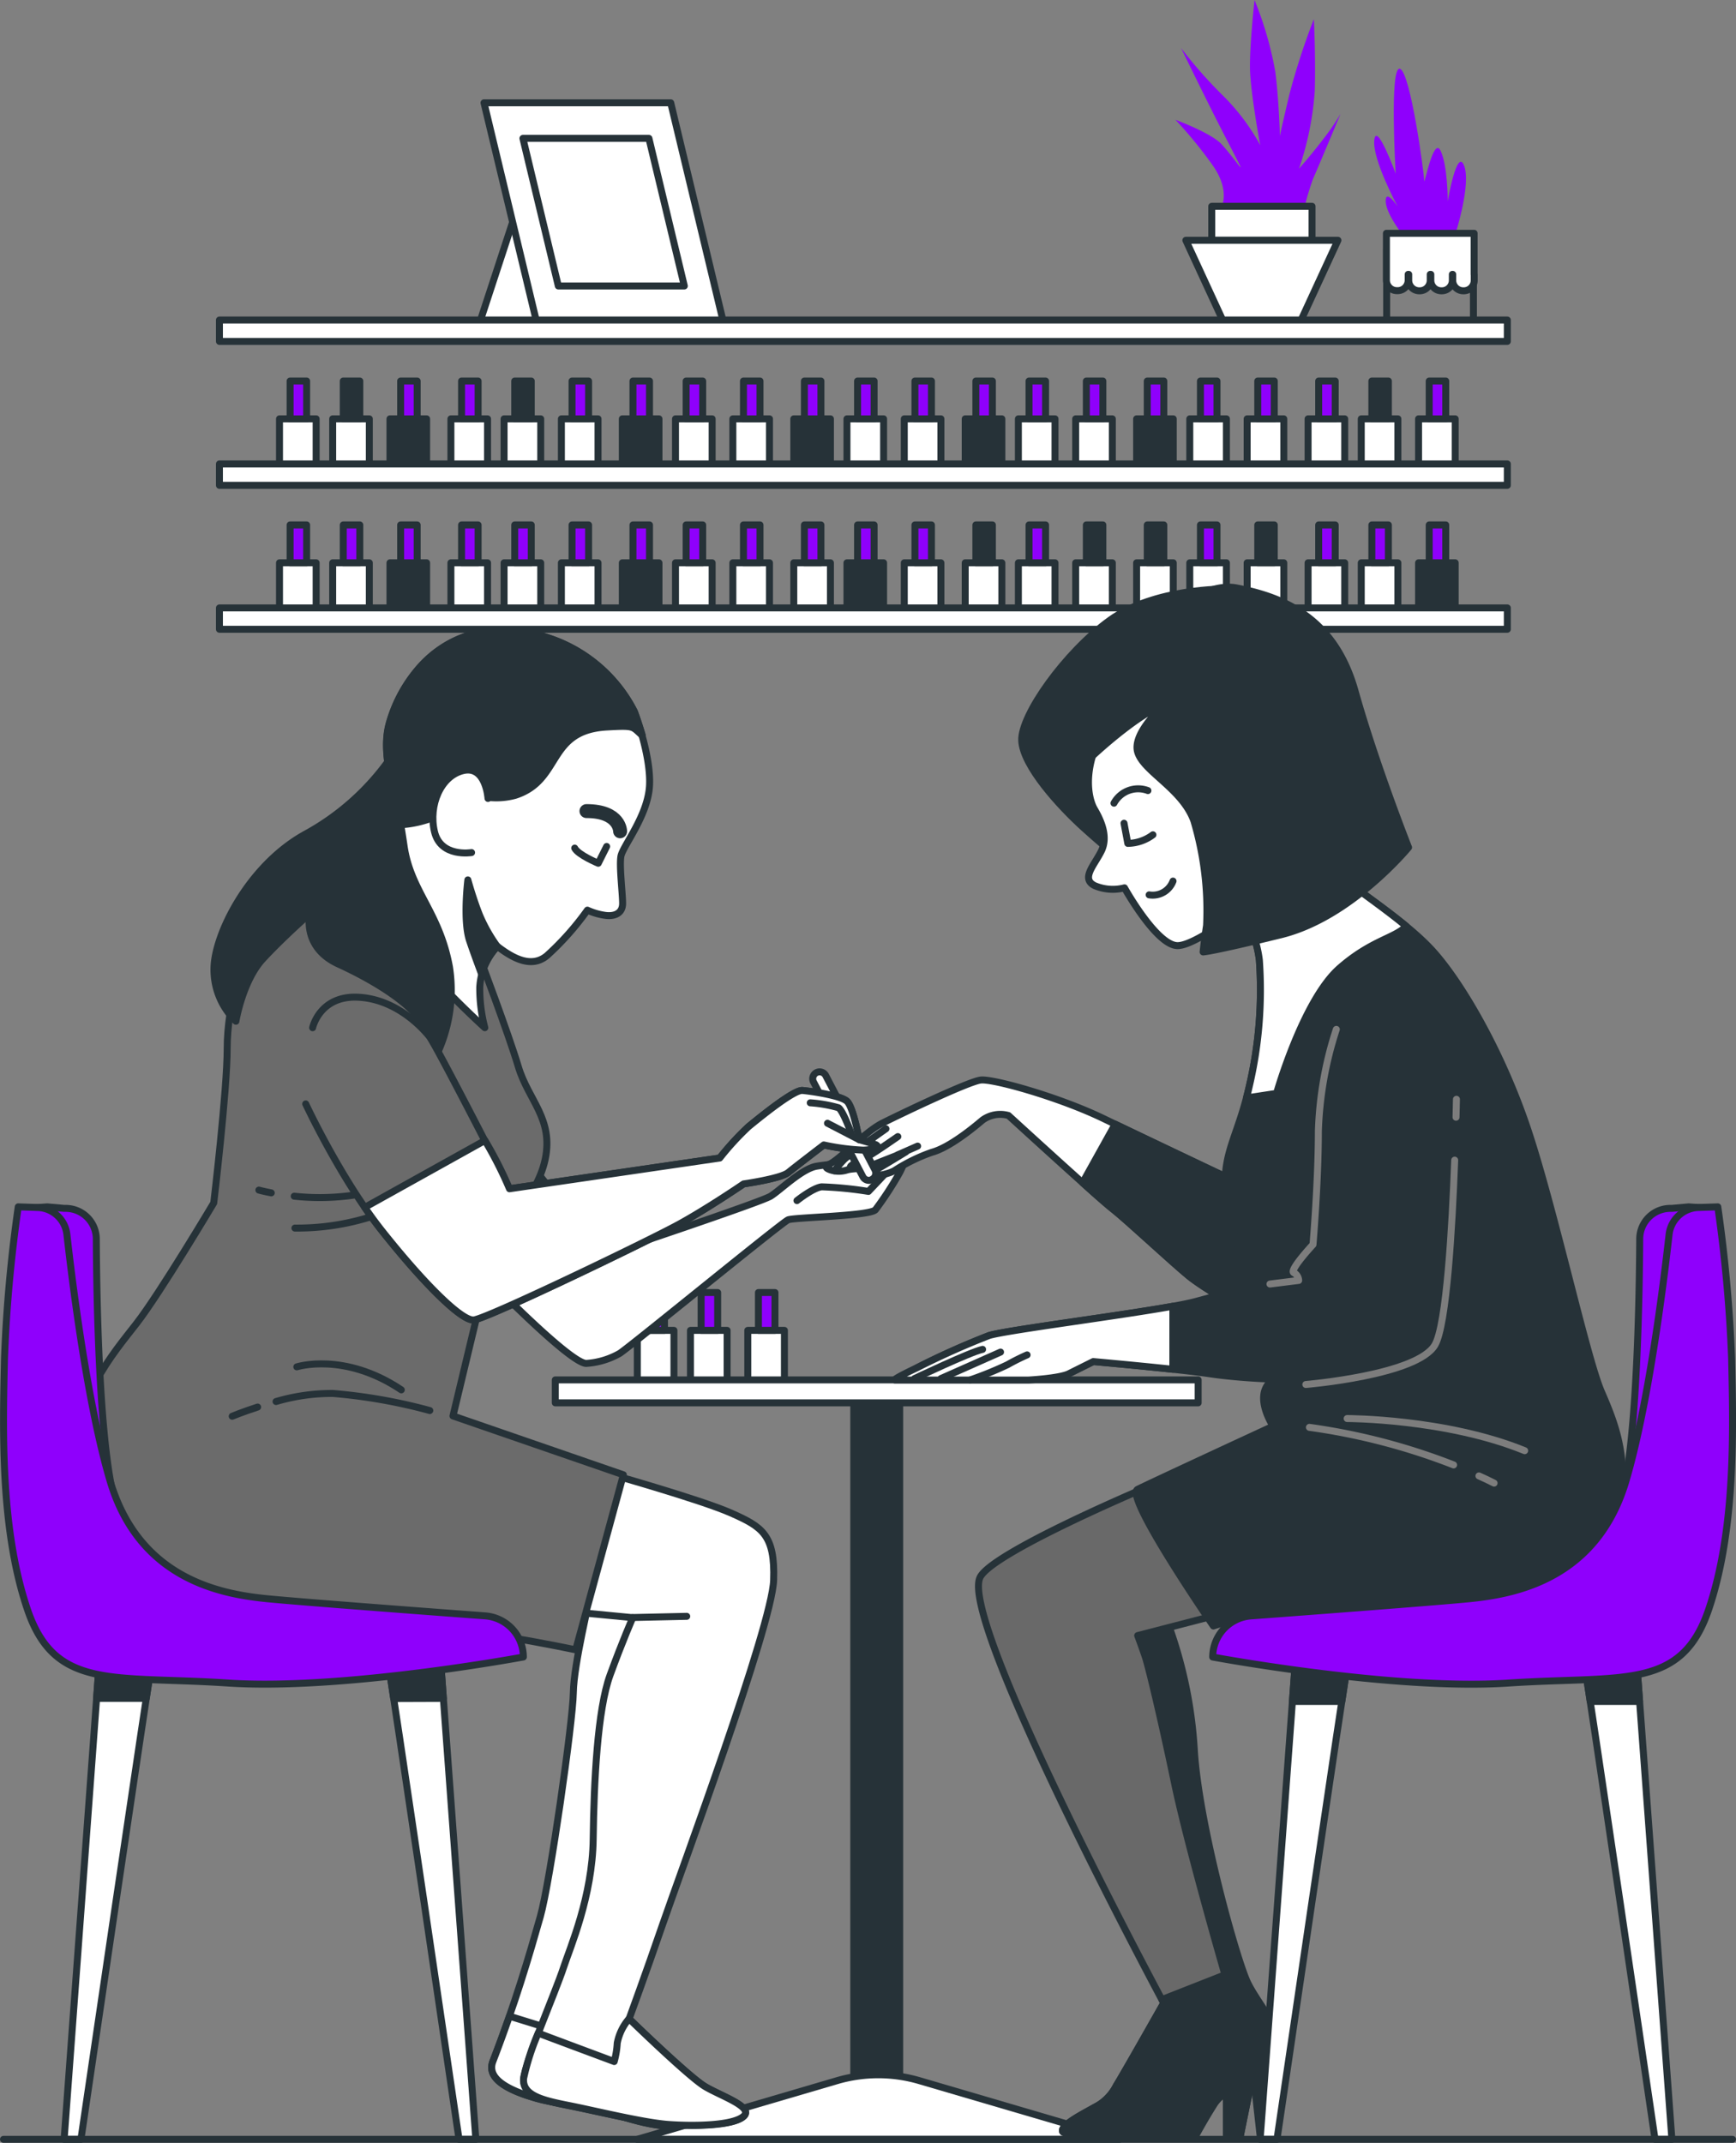 <svg xmlns="http://www.w3.org/2000/svg" width="249.165" height="307.446" viewBox="0 0 249.165 307.446"><rect x="0" y="0" width="249.165" height="307.446" fill="#808080" stroke="none"/>   <g id="Grupo_8459" data-name="Grupo 8459" transform="translate(-390.068 -731.237)">     <g id="freepik--Shelf--inject-37" transform="translate(421.563 731.237)">       <rect id="Retângulo_4873" data-name="Retângulo 4873" width="5.259" height="7.296" transform="translate(16.253 80.749)" fill="#fff" stroke="#263238" stroke-linecap="round" stroke-linejoin="round" stroke-width="1"></rect>       <rect id="Retângulo_4874" data-name="Retângulo 4874" width="2.373" height="5.431" transform="translate(17.775 75.318)" fill="#8f00fc " stroke="#263238" stroke-linecap="round" stroke-linejoin="round" stroke-width="1"></rect>       <rect id="Retângulo_4875" data-name="Retângulo 4875" width="5.259" height="7.296" transform="translate(8.621 80.749)" fill="#fff" stroke="#263238" stroke-linecap="round" stroke-linejoin="round" stroke-width="1"></rect>       <rect id="Retângulo_4876" data-name="Retângulo 4876" width="2.373" height="5.431" transform="translate(10.143 75.318)" fill="#8f00fc " stroke="#263238" stroke-linecap="round" stroke-linejoin="round" stroke-width="1"></rect>       <rect id="Retângulo_4877" data-name="Retângulo 4877" width="5.259" height="7.296" transform="translate(24.478 80.749)" fill="#263238" stroke="#263238" stroke-linecap="round" stroke-linejoin="round" stroke-width="1"></rect>       <rect id="Retângulo_4878" data-name="Retângulo 4878" width="2.373" height="5.431" transform="translate(26.007 75.318)" fill="#8f00fc " stroke="#263238" stroke-linecap="round" stroke-linejoin="round" stroke-width="1"></rect>       <rect id="Retângulo_4879" data-name="Retângulo 4879" width="5.259" height="7.296" transform="translate(40.855 80.749)" fill="#fff" stroke="#263238" stroke-linecap="round" stroke-linejoin="round" stroke-width="1"></rect>       <rect id="Retângulo_4880" data-name="Retângulo 4880" width="2.373" height="5.431" transform="translate(42.384 75.318)" fill="#8f00fc " stroke="#263238" stroke-linecap="round" stroke-linejoin="round" stroke-width="1"></rect>       <rect id="Retângulo_4881" data-name="Retângulo 4881" width="5.259" height="7.296" transform="translate(33.223 80.749)" fill="#fff" stroke="#263238" stroke-linecap="round" stroke-linejoin="round" stroke-width="1"></rect>       <rect id="Retângulo_4882" data-name="Retângulo 4882" width="2.373" height="5.431" transform="translate(34.752 75.318)" fill="#8f00fc " stroke="#263238" stroke-linecap="round" stroke-linejoin="round" stroke-width="1"></rect>       <rect id="Retângulo_4883" data-name="Retângulo 4883" width="5.259" height="7.296" transform="translate(49.081 80.749)" fill="#fff" stroke="#263238" stroke-linecap="round" stroke-linejoin="round" stroke-width="1"></rect>       <rect id="Retângulo_4884" data-name="Retângulo 4884" width="2.373" height="5.431" transform="translate(50.61 75.318)" fill="#8f00fc " stroke="#263238" stroke-linecap="round" stroke-linejoin="round" stroke-width="1"></rect>       <rect id="Retângulo_4885" data-name="Retângulo 4885" width="5.259" height="7.296" transform="translate(65.458 80.749)" fill="#fff" stroke="#263238" stroke-linecap="round" stroke-linejoin="round" stroke-width="1"></rect>       <rect id="Retângulo_4886" data-name="Retângulo 4886" width="2.373" height="5.431" transform="translate(66.987 75.318)" fill="#8f00fc " stroke="#263238" stroke-linecap="round" stroke-linejoin="round" stroke-width="1"></rect>       <rect id="Retângulo_4887" data-name="Retângulo 4887" width="5.259" height="7.296" transform="translate(57.826 80.749)" fill="#263238" stroke="#263238" stroke-linecap="round" stroke-linejoin="round" stroke-width="1"></rect>       <rect id="Retângulo_4888" data-name="Retângulo 4888" width="2.373" height="5.431" transform="translate(59.355 75.318)" fill="#8f00fc " stroke="#263238" stroke-linecap="round" stroke-linejoin="round" stroke-width="1"></rect>       <rect id="Retângulo_4889" data-name="Retângulo 4889" width="5.259" height="7.296" transform="translate(73.69 80.749)" fill="#fff" stroke="#263238" stroke-linecap="round" stroke-linejoin="round" stroke-width="1"></rect>       <rect id="Retângulo_4890" data-name="Retângulo 4890" width="2.373" height="5.431" transform="translate(75.212 75.318)" fill="#8f00fc " stroke="#263238" stroke-linecap="round" stroke-linejoin="round" stroke-width="1"></rect>       <rect id="Retângulo_4891" data-name="Retângulo 4891" width="5.259" height="7.296" transform="translate(90.068 80.749)" fill="#263238" stroke="#263238" stroke-linecap="round" stroke-linejoin="round" stroke-width="1"></rect>       <rect id="Retângulo_4892" data-name="Retângulo 4892" width="2.373" height="5.431" transform="translate(91.59 75.318)" fill="#8f00fc " stroke="#263238" stroke-linecap="round" stroke-linejoin="round" stroke-width="1"></rect>       <rect id="Retângulo_4893" data-name="Retângulo 4893" width="5.259" height="7.296" transform="translate(82.436 80.749)" fill="#fff" stroke="#263238" stroke-linecap="round" stroke-linejoin="round" stroke-width="1"></rect>       <rect id="Retângulo_4894" data-name="Retângulo 4894" width="2.373" height="5.431" transform="translate(83.958 75.318)" fill="#8f00fc " stroke="#263238" stroke-linecap="round" stroke-linejoin="round" stroke-width="1"></rect>       <rect id="Retângulo_4895" data-name="Retângulo 4895" width="5.259" height="7.296" transform="translate(98.293 80.749)" fill="#fff" stroke="#263238" stroke-linecap="round" stroke-linejoin="round" stroke-width="1"></rect>       <rect id="Retângulo_4896" data-name="Retângulo 4896" width="2.373" height="5.431" transform="translate(99.822 75.318)" fill="#8f00fc " stroke="#263238" stroke-linecap="round" stroke-linejoin="round" stroke-width="1"></rect>       <rect id="Retângulo_4897" data-name="Retângulo 4897" width="5.259" height="7.296" transform="translate(114.671 80.749)" fill="#fff" stroke="#263238" stroke-linecap="round" stroke-linejoin="round" stroke-width="1"></rect>       <rect id="Retângulo_4898" data-name="Retângulo 4898" width="2.373" height="5.431" transform="translate(116.2 75.318)" fill="#8f00fc " stroke="#263238" stroke-linecap="round" stroke-linejoin="round" stroke-width="1"></rect>       <rect id="Retângulo_4899" data-name="Retângulo 4899" width="5.259" height="7.296" transform="translate(107.039 80.749)" fill="#fff" stroke="#263238" stroke-linecap="round" stroke-linejoin="round" stroke-width="1"></rect>       <rect id="Retângulo_4900" data-name="Retângulo 4900" width="2.373" height="5.431" transform="translate(108.568 75.318)" fill="#263238" stroke="#263238" stroke-linecap="round" stroke-linejoin="round" stroke-width="1"></rect>       <rect id="Retângulo_4901" data-name="Retângulo 4901" width="5.259" height="7.296" transform="translate(122.896 80.749)" fill="#fff" stroke="#263238" stroke-linecap="round" stroke-linejoin="round" stroke-width="1"></rect>       <rect id="Retângulo_4902" data-name="Retângulo 4902" width="2.373" height="5.431" transform="translate(124.425 75.318)" fill="#263238" stroke="#263238" stroke-linecap="round" stroke-linejoin="round" stroke-width="1"></rect>       <rect id="Retângulo_4903" data-name="Retângulo 4903" width="5.259" height="7.296" transform="translate(139.273 80.749)" fill="#fff" stroke="#263238" stroke-linecap="round" stroke-linejoin="round" stroke-width="1"></rect>       <rect id="Retângulo_4904" data-name="Retângulo 4904" width="2.373" height="5.431" transform="translate(140.803 75.318)" fill="#8f00fc " stroke="#263238" stroke-linecap="round" stroke-linejoin="round" stroke-width="1"></rect>       <rect id="Retângulo_4905" data-name="Retângulo 4905" width="5.259" height="7.296" transform="translate(131.642 80.749)" fill="#fff" stroke="#263238" stroke-linecap="round" stroke-linejoin="round" stroke-width="1"></rect>       <rect id="Retângulo_4906" data-name="Retângulo 4906" width="2.373" height="5.431" transform="translate(133.171 75.318)" fill="#263238" stroke="#263238" stroke-linecap="round" stroke-linejoin="round" stroke-width="1"></rect>       <rect id="Retângulo_4907" data-name="Retângulo 4907" width="5.259" height="7.296" transform="translate(147.505 80.749)" fill="#fff" stroke="#263238" stroke-linecap="round" stroke-linejoin="round" stroke-width="1"></rect>       <rect id="Retângulo_4908" data-name="Retângulo 4908" width="2.373" height="5.431" transform="translate(149.028 75.318)" fill="#263238" stroke="#263238" stroke-linecap="round" stroke-linejoin="round" stroke-width="1"></rect>       <rect id="Retângulo_4909" data-name="Retângulo 4909" width="5.259" height="7.296" transform="translate(163.883 80.749)" fill="#fff" stroke="#263238" stroke-linecap="round" stroke-linejoin="round" stroke-width="1"></rect>       <rect id="Retângulo_4910" data-name="Retângulo 4910" width="2.373" height="5.431" transform="translate(165.405 75.318)" fill="#8f00fc " stroke="#263238" stroke-linecap="round" stroke-linejoin="round" stroke-width="1"></rect>       <rect id="Retângulo_4911" data-name="Retângulo 4911" width="5.259" height="7.296" transform="translate(156.251 80.749)" fill="#fff" stroke="#263238" stroke-linecap="round" stroke-linejoin="round" stroke-width="1"></rect>       <rect id="Retângulo_4912" data-name="Retângulo 4912" width="2.373" height="5.431" transform="translate(157.773 75.318)" fill="#8f00fc " stroke="#263238" stroke-linecap="round" stroke-linejoin="round" stroke-width="1"></rect>       <rect id="Retângulo_4913" data-name="Retângulo 4913" width="5.259" height="7.296" transform="translate(172.108 80.749)" fill="#263238" stroke="#263238" stroke-linecap="round" stroke-linejoin="round" stroke-width="1"></rect>       <rect id="Retângulo_4914" data-name="Retângulo 4914" width="2.373" height="5.431" transform="translate(173.637 75.318)" fill="#8f00fc " stroke="#263238" stroke-linecap="round" stroke-linejoin="round" stroke-width="1"></rect>       <rect id="Retângulo_4915" data-name="Retângulo 4915" width="184.848" height="3.065" transform="translate(0 87.221)" fill="#fff" stroke="#263238" stroke-linecap="round" stroke-linejoin="round" stroke-width="1"></rect>       <rect id="Retângulo_4916" data-name="Retângulo 4916" width="5.259" height="7.296" transform="translate(16.253 60.093)" fill="#fff" stroke="#263238" stroke-linecap="round" stroke-linejoin="round" stroke-width="1"></rect>       <rect id="Retângulo_4917" data-name="Retângulo 4917" width="2.373" height="5.431" transform="translate(17.775 54.669)" fill="#263238" stroke="#263238" stroke-linecap="round" stroke-linejoin="round" stroke-width="1"></rect>       <rect id="Retângulo_4918" data-name="Retângulo 4918" width="5.259" height="7.296" transform="translate(8.621 60.093)" fill="#fff" stroke="#263238" stroke-linecap="round" stroke-linejoin="round" stroke-width="1"></rect>       <rect id="Retângulo_4919" data-name="Retângulo 4919" width="2.373" height="5.431" transform="translate(10.143 54.669)" fill="#8f00fc " stroke="#263238" stroke-linecap="round" stroke-linejoin="round" stroke-width="1"></rect>       <rect id="Retângulo_4920" data-name="Retângulo 4920" width="5.259" height="7.296" transform="translate(24.478 60.093)" fill="#263238" stroke="#263238" stroke-linecap="round" stroke-linejoin="round" stroke-width="1"></rect>       <rect id="Retângulo_4921" data-name="Retângulo 4921" width="2.373" height="5.431" transform="translate(26.007 54.669)" fill="#8f00fc " stroke="#263238" stroke-linecap="round" stroke-linejoin="round" stroke-width="1"></rect>       <rect id="Retângulo_4922" data-name="Retângulo 4922" width="5.259" height="7.296" transform="translate(40.855 60.093)" fill="#fff" stroke="#263238" stroke-linecap="round" stroke-linejoin="round" stroke-width="1"></rect>       <rect id="Retângulo_4923" data-name="Retângulo 4923" width="2.373" height="5.431" transform="translate(42.384 54.669)" fill="#263238" stroke="#263238" stroke-linecap="round" stroke-linejoin="round" stroke-width="1"></rect>       <rect id="Retângulo_4924" data-name="Retângulo 4924" width="5.259" height="7.296" transform="translate(33.223 60.093)" fill="#fff" stroke="#263238" stroke-linecap="round" stroke-linejoin="round" stroke-width="1"></rect>       <rect id="Retângulo_4925" data-name="Retângulo 4925" width="2.373" height="5.431" transform="translate(34.752 54.669)" fill="#8f00fc " stroke="#263238" stroke-linecap="round" stroke-linejoin="round" stroke-width="1"></rect>       <rect id="Retângulo_4926" data-name="Retângulo 4926" width="5.259" height="7.296" transform="translate(49.081 60.093)" fill="#fff" stroke="#263238" stroke-linecap="round" stroke-linejoin="round" stroke-width="1"></rect>       <rect id="Retângulo_4927" data-name="Retângulo 4927" width="2.373" height="5.431" transform="translate(50.61 54.669)" fill="#8f00fc " stroke="#263238" stroke-linecap="round" stroke-linejoin="round" stroke-width="1"></rect>       <rect id="Retângulo_4928" data-name="Retângulo 4928" width="5.259" height="7.296" transform="translate(65.458 60.093)" fill="#fff" stroke="#263238" stroke-linecap="round" stroke-linejoin="round" stroke-width="1"></rect>       <rect id="Retângulo_4929" data-name="Retângulo 4929" width="2.373" height="5.431" transform="translate(66.987 54.669)" fill="#8f00fc " stroke="#263238" stroke-linecap="round" stroke-linejoin="round" stroke-width="1"></rect>       <rect id="Retângulo_4930" data-name="Retângulo 4930" width="5.259" height="7.296" transform="translate(57.826 60.093)" fill="#263238" stroke="#263238" stroke-linecap="round" stroke-linejoin="round" stroke-width="1"></rect>       <rect id="Retângulo_4931" data-name="Retângulo 4931" width="2.373" height="5.431" transform="translate(59.355 54.669)" fill="#8f00fc " stroke="#263238" stroke-linecap="round" stroke-linejoin="round" stroke-width="1"></rect>       <rect id="Retângulo_4932" data-name="Retângulo 4932" width="5.259" height="7.296" transform="translate(73.69 60.093)" fill="#fff" stroke="#263238" stroke-linecap="round" stroke-linejoin="round" stroke-width="1"></rect>       <rect id="Retângulo_4933" data-name="Retângulo 4933" width="2.373" height="5.431" transform="translate(75.212 54.669)" fill="#8f00fc " stroke="#263238" stroke-linecap="round" stroke-linejoin="round" stroke-width="1"></rect>       <rect id="Retângulo_4934" data-name="Retângulo 4934" width="5.259" height="7.296" transform="translate(90.068 60.093)" fill="#fff" stroke="#263238" stroke-linecap="round" stroke-linejoin="round" stroke-width="1"></rect>       <rect id="Retângulo_4935" data-name="Retângulo 4935" width="2.373" height="5.431" transform="translate(91.59 54.669)" fill="#8f00fc " stroke="#263238" stroke-linecap="round" stroke-linejoin="round" stroke-width="1"></rect>       <rect id="Retângulo_4936" data-name="Retângulo 4936" width="5.259" height="7.296" transform="translate(82.436 60.093)" fill="#263238" stroke="#263238" stroke-linecap="round" stroke-linejoin="round" stroke-width="1"></rect>       <rect id="Retângulo_4937" data-name="Retângulo 4937" width="2.373" height="5.431" transform="translate(83.958 54.669)" fill="#8f00fc " stroke="#263238" stroke-linecap="round" stroke-linejoin="round" stroke-width="1"></rect>       <rect id="Retângulo_4938" data-name="Retângulo 4938" width="5.259" height="7.296" transform="translate(98.293 60.093)" fill="#fff" stroke="#263238" stroke-linecap="round" stroke-linejoin="round" stroke-width="1"></rect>       <rect id="Retângulo_4939" data-name="Retângulo 4939" width="2.373" height="5.431" transform="translate(99.822 54.669)" fill="#8f00fc " stroke="#263238" stroke-linecap="round" stroke-linejoin="round" stroke-width="1"></rect>       <rect id="Retângulo_4940" data-name="Retângulo 4940" width="5.259" height="7.296" transform="translate(114.671 60.093)" fill="#fff" stroke="#263238" stroke-linecap="round" stroke-linejoin="round" stroke-width="1"></rect>       <rect id="Retângulo_4941" data-name="Retângulo 4941" width="2.373" height="5.431" transform="translate(116.2 54.669)" fill="#8f00fc " stroke="#263238" stroke-linecap="round" stroke-linejoin="round" stroke-width="1"></rect>       <rect id="Retângulo_4942" data-name="Retângulo 4942" width="5.259" height="7.296" transform="translate(107.039 60.093)" fill="#263238" stroke="#263238" stroke-linecap="round" stroke-linejoin="round" stroke-width="1"></rect>       <rect id="Retângulo_4943" data-name="Retângulo 4943" width="2.373" height="5.431" transform="translate(108.568 54.669)" fill="#8f00fc " stroke="#263238" stroke-linecap="round" stroke-linejoin="round" stroke-width="1"></rect>       <rect id="Retângulo_4944" data-name="Retângulo 4944" width="5.259" height="7.296" transform="translate(122.896 60.093)" fill="#fff" stroke="#263238" stroke-linecap="round" stroke-linejoin="round" stroke-width="1"></rect>       <rect id="Retângulo_4945" data-name="Retângulo 4945" width="2.373" height="5.431" transform="translate(124.425 54.669)" fill="#8f00fc " stroke="#263238" stroke-linecap="round" stroke-linejoin="round" stroke-width="1"></rect>       <rect id="Retângulo_4946" data-name="Retângulo 4946" width="5.259" height="7.296" transform="translate(139.273 60.093)" fill="#fff" stroke="#263238" stroke-linecap="round" stroke-linejoin="round" stroke-width="1"></rect>       <rect id="Retângulo_4947" data-name="Retângulo 4947" width="2.373" height="5.431" transform="translate(140.803 54.669)" fill="#8f00fc " stroke="#263238" stroke-linecap="round" stroke-linejoin="round" stroke-width="1"></rect>       <rect id="Retângulo_4948" data-name="Retângulo 4948" width="5.259" height="7.296" transform="translate(131.642 60.093)" fill="#263238" stroke="#263238" stroke-linecap="round" stroke-linejoin="round" stroke-width="1"></rect>       <rect id="Retângulo_4949" data-name="Retângulo 4949" width="2.373" height="5.431" transform="translate(133.171 54.669)" fill="#8f00fc " stroke="#263238" stroke-linecap="round" stroke-linejoin="round" stroke-width="1"></rect>       <rect id="Retângulo_4950" data-name="Retângulo 4950" width="5.259" height="7.296" transform="translate(147.505 60.093)" fill="#fff" stroke="#263238" stroke-linecap="round" stroke-linejoin="round" stroke-width="1"></rect>       <rect id="Retângulo_4951" data-name="Retângulo 4951" width="2.373" height="5.431" transform="translate(149.028 54.669)" fill="#8f00fc " stroke="#263238" stroke-linecap="round" stroke-linejoin="round" stroke-width="1"></rect>       <rect id="Retângulo_4952" data-name="Retângulo 4952" width="5.259" height="7.296" transform="translate(163.883 60.093)" fill="#fff" stroke="#263238" stroke-linecap="round" stroke-linejoin="round" stroke-width="1"></rect>       <rect id="Retângulo_4953" data-name="Retângulo 4953" width="2.373" height="5.431" transform="translate(165.405 54.669)" fill="#263238" stroke="#263238" stroke-linecap="round" stroke-linejoin="round" stroke-width="1"></rect>       <rect id="Retângulo_4954" data-name="Retângulo 4954" width="5.259" height="7.296" transform="translate(156.251 60.093)" fill="#fff" stroke="#263238" stroke-linecap="round" stroke-linejoin="round" stroke-width="1"></rect>       <rect id="Retângulo_4955" data-name="Retângulo 4955" width="2.373" height="5.431" transform="translate(157.773 54.669)" fill="#8f00fc " stroke="#263238" stroke-linecap="round" stroke-linejoin="round" stroke-width="1"></rect>       <rect id="Retângulo_4956" data-name="Retângulo 4956" width="5.259" height="7.296" transform="translate(172.108 60.093)" fill="#fff" stroke="#263238" stroke-linecap="round" stroke-linejoin="round" stroke-width="1"></rect>       <rect id="Retângulo_4957" data-name="Retângulo 4957" width="2.373" height="5.431" transform="translate(173.637 54.669)" fill="#8f00fc " stroke="#263238" stroke-linecap="round" stroke-linejoin="round" stroke-width="1"></rect>       <rect id="Retângulo_4958" data-name="Retângulo 4958" width="184.848" height="3.065" transform="translate(0 66.566)" fill="#fff" stroke="#263238" stroke-linecap="round" stroke-linejoin="round" stroke-width="1"></rect>       <path id="Caminho_25875" data-name="Caminho 25875" d="M331.24,40.908s1.219-2.3-1.219-5.82a61.662,61.662,0,0,0-5.411-6.63s5.141,1.892,6.63,3.519,2.841,3.651,2.709,3.243-2.168-4.192-4.33-8.522-4.2-8.528-4.2-8.528a64.856,64.856,0,0,0,6.09,6.9,30.5,30.5,0,0,1,5.272,7.039S335.3,24.273,335.3,20.741s.659-9.471.659-9.471a50.77,50.77,0,0,1,2.979,10.281c.547,4.35.659,9.227.659,9.227s.27-1.358,1.358-5.932a99.219,99.219,0,0,1,3.519-10.828s.27,5.147.132,10.288a43.621,43.621,0,0,1-2.267,11.171s2.03-2.307,3.651-4.468a33.784,33.784,0,0,0,2.307-3.388s-3.519,8.4-3.954,9.339a39.822,39.822,0,0,0-1.219,4.066Z" transform="translate(-187.393 -11.27)" fill="#8f00fc "></path>       <rect id="Retângulo_4959" data-name="Retângulo 4959" width="14.394" height="4.864" transform="translate(142.424 29.599)" fill="#fff" stroke="#263238" stroke-linecap="round" stroke-linejoin="round" stroke-width="1"></rect>       <path id="Caminho_25876" data-name="Caminho 25876" d="M343.241,75.4H332.327L326.87,63.58H348.7Z" transform="translate(-188.163 -29.104)" fill="#fff" stroke="#263238" stroke-linecap="round" stroke-linejoin="round" stroke-width="1"></path>       <path id="Caminho_25877" data-name="Caminho 25877" d="M371.789,49.805s-2.254-2.867-2.254-4.613,1.72.8,1.72.8S367.6,39.26,367.9,36.472s3.071,4.811,3.071,4.811-.923-15.554.613-15.04,3.48,15.158,3.48,16.061,1.318-6.446,2.353-4.3,1.022,7.25,1.022,7.25,1.318-7.777,2.353-5.114-1.226,9.715-1.226,9.715" transform="translate(-202.146 -16.371)" fill="#8f00fc "></path>       <rect id="Retângulo_4960" data-name="Retângulo 4960" width="12.456" height="10.334" transform="translate(167.528 35.761)" fill="none" stroke="#263238" stroke-linecap="round" stroke-linejoin="round" stroke-width="1"></rect>       <path id="Caminho_25878" data-name="Caminho 25878" d="M383.138,67.952V62.06H370.55v6.729a1.5,1.5,0,0,0,1.5,1.5h.112a1.5,1.5,0,0,0,1.509-1.5v-.837h.079v.857a1.509,1.509,0,0,0,1.509,1.5h.079a1.5,1.5,0,0,0,1.5-1.5v-.857h.086v.857a1.5,1.5,0,0,0,1.5,1.5h.079a1.5,1.5,0,0,0,1.509-1.5v-.857h.053v.857a1.509,1.509,0,0,0,1.509,1.5h.079a1.5,1.5,0,0,0,1.5-1.5v-.857Z" transform="translate(-203.055 -28.586)" fill="#fff" stroke="#263238" stroke-linecap="round" stroke-linejoin="round" stroke-width="1"></path>       <path id="Caminho_25879" data-name="Caminho 25879" d="M178.518,56.49,173.16,72.828h11.23l-.765-16.338Z" transform="translate(-135.758 -26.687)" fill="#fff" stroke="#263238" stroke-linecap="round" stroke-linejoin="round" stroke-width="1"></path>       <path id="Caminho_25880" data-name="Caminho 25880" d="M200.828,33.65h-26.8l7.533,31.391h26.8Z" transform="translate(-136.055 -18.9)" fill="#fff" stroke="#263238" stroke-linecap="round" stroke-linejoin="round" stroke-width="1"></path>       <path id="Caminho_25881" data-name="Caminho 25881" d="M200.585,41.39H182.5l5.081,21.182h18.085Z" transform="translate(-138.942 -21.539)" fill="#fff" stroke="#263238" stroke-linecap="round" stroke-linejoin="round" stroke-width="1"></path>       <rect id="Retângulo_4961" data-name="Retângulo 4961" width="184.848" height="3.065" transform="translate(0 45.917)" fill="#fff" stroke="#263238" stroke-linecap="round" stroke-linejoin="round" stroke-width="1"></rect>     </g>     <g id="freepik--Table--inject-37" transform="translate(469.768 916.684)">       <rect id="Retângulo_4962" data-name="Retângulo 4962" width="5.259" height="7.296" transform="translate(19.403 5.431)" fill="#fff" stroke="#263238" stroke-linecap="round" stroke-linejoin="round" stroke-width="1"></rect>       <rect id="Retângulo_4963" data-name="Retângulo 4963" width="2.373" height="5.431" transform="translate(20.932)" fill="#8f00fc " stroke="#263238" stroke-linecap="round" stroke-linejoin="round" stroke-width="1"></rect>       <rect id="Retângulo_4964" data-name="Retângulo 4964" width="5.259" height="7.296" transform="translate(11.771 5.431)" fill="#fff" stroke="#263238" stroke-linecap="round" stroke-linejoin="round" stroke-width="1"></rect>       <rect id="Retângulo_4965" data-name="Retângulo 4965" width="2.373" height="5.431" transform="translate(13.3)" fill="#8f00fc " stroke="#263238" stroke-linecap="round" stroke-linejoin="round" stroke-width="1"></rect>       <rect id="Retângulo_4966" data-name="Retângulo 4966" width="5.259" height="7.296" transform="translate(27.628 5.431)" fill="#fff" stroke="#263238" stroke-linecap="round" stroke-linejoin="round" stroke-width="1"></rect>       <rect id="Retângulo_4967" data-name="Retângulo 4967" width="2.373" height="5.431" transform="translate(29.157)" fill="#8f00fc " stroke="#263238" stroke-linecap="round" stroke-linejoin="round" stroke-width="1"></rect>       <rect id="Retângulo_4968" data-name="Retângulo 4968" width="6.591" height="101.166" transform="translate(42.839 14.183)" fill="#263238" stroke="#263238" stroke-linecap="round" stroke-linejoin="round" stroke-width="1"></rect>       <rect id="Retângulo_4969" data-name="Retângulo 4969" width="92.269" height="3.295" transform="translate(0 12.535)" fill="#fff" stroke="#263238" stroke-linecap="round" stroke-linejoin="round" stroke-width="1"></rect>       <path id="Caminho_25882" data-name="Caminho 25882" d="M236.062,463.79l-28.682,8.416h69.2L247.9,463.79a21.023,21.023,0,0,0-11.837,0Z" transform="translate(-195.629 -350.708)" fill="#fff" stroke="#263238" stroke-linecap="round" stroke-linejoin="round" stroke-width="1"></path>     </g>     <g id="freepik--Characters--inject-37" transform="translate(390.568 815.48)">       <path id="Caminho_25883" data-name="Caminho 25883" d="M230.886,264.268a48.564,48.564,0,0,1-3.4,5.193c-.9.9-11.639,1.074-12.522,1.43s-22.751,18.269-24.181,19.166a11.131,11.131,0,0,1-4.838,1.437c-3.019-.217-19.884-18.091-19.884-18.091l9.135-13.972,13.26,16.477s22.566-7.52,24-8.416,4.482-3.954,6.63-4.3,5.549-.54,6.446-.9,4.66-2.689,5.932-1.977S230.886,264.268,230.886,264.268Z" transform="translate(-102.343 -180.119)" fill="#fff" stroke="#263238" stroke-linecap="round" stroke-linejoin="round" stroke-width="1"></path>       <path id="Caminho_25884" data-name="Caminho 25884" d="M242.18,270.717s2.274-1.819,3.539-1.977a53.173,53.173,0,0,1,6.722.659l2.274-2.4" transform="translate(-128.295 -182.7)" fill="#fff" stroke="#263238" stroke-linecap="round" stroke-linejoin="round" stroke-width="1"></path>       <path id="Caminho_25885" data-name="Caminho 25885" d="M311.36,262.87s-16.694-7.909-23.067-10.98-15.818-5.714-17.577-5.5-11.422,4.838-14.058,6.156-6.149,5.273-7.691,5.932c-.692.3-.448.547,0,.732a3.763,3.763,0,0,0,2.511.1c1.094-.33,1.924,0,3.9-.8,1.424-.58,4.613-1.819,4.613-1.819s-4.4,2.7-5.273,3.137,1.819.468,3.572-.409a24.674,24.674,0,0,1,5.437-2.669c2.419-.659,5.707-3.3,7.25-4.613a4.332,4.332,0,0,1,3.73-.659s12.964,11.863,14.941,13.4,8.568,7.691,10.987,9.668,13.4,8.785,16.694,7.032,4.4-6.156,2.854-10.11S311.36,262.87,311.36,262.87Z" transform="translate(-130.461 -175.671)" fill="#fff" stroke="#263238" stroke-linecap="round" stroke-linejoin="round" stroke-width="1"></path>       <path id="Caminho_25886" data-name="Caminho 25886" d="M257.738,257s-5.345,3.75-6.024,4.429a17.178,17.178,0,0,0-1.364,1.595" transform="translate(-131.08 -179.291)" fill="#fff" stroke="#263238" stroke-linecap="round" stroke-linejoin="round" stroke-width="1"></path>       <path id="Caminho_25887" data-name="Caminho 25887" d="M260.621,258.7s-3.8,2.669-4.89,3.183c-1.674.784-2.419,1.246-1.595,1.364" transform="translate(-132.256 -179.871)" fill="#fff" stroke="#263238" stroke-linecap="round" stroke-linejoin="round" stroke-width="1"></path>       <line id="Linha_797" data-name="Linha 797" y1="1.252" x2="2.841" transform="translate(128.365 80.194)" fill="#fff" stroke="#263238" stroke-linecap="round" stroke-linejoin="round" stroke-width="1"></line>       <path id="Caminho_25888" data-name="Caminho 25888" d="M330.4,266.15s-14.117-6.683-21.341-10.15l-4.679,8.4c1.977,1.793,3.658,3.249,4.271,3.724,1.977,1.542,8.568,7.691,10.987,9.668s13.4,8.785,16.694,7.032,4.4-6.156,2.854-10.11S330.4,266.15,330.4,266.15Z" transform="translate(-149.501 -178.95)" fill="#263238" stroke="#263238" stroke-linecap="round" stroke-linejoin="round" stroke-width="1"></path>       <path id="Caminho_25889" data-name="Caminho 25889" d="M313.844,359.909A63.566,63.566,0,0,1,317.8,378.58c.659,10.769,6.149,30.317,7.685,33.395s4.4,5.932,4.4,9.227-.217,12.74-.217,12.74h-2.419l-.877-7.909s-4.178.883-5.714,3.3-2.874,4.93-2.874,4.93H302.62s-1.318-1.41,1.977-2.729a13.1,13.1,0,0,0,6.149-5.714,128.584,128.584,0,0,0,5.932-13.623c0-.659-14.921-37.784-17.116-41.739s-4.613-12.081-1.1-14.282S311.643,352,311.643,352Z" transform="translate(-146.878 -211.68)" fill="#263238" stroke="#263238" stroke-linecap="round" stroke-linejoin="round" stroke-width="1"></path>       <path id="Caminho_25890" data-name="Caminho 25890" d="M305.446,335.33s-21.848,9.227-23.509,12.746c-3.025,6.393,26.363,61.069,26.363,61.069s-5.714,10.11-6.808,11.863a6.932,6.932,0,0,1-3.078,3.078c-1.536.877-5.055,2.636-4.613,3.513s16.918,0,16.918,0l6.591-7.026v7.685h1.977s2.195-10.98,2.854-13.4-4.831-9.009-4.831-9.009-5.5-18.889-7.474-28.34-3.73-16.694-4.172-18.012-1.1-3.078-1.1-3.078l12.746-3.3Z" transform="translate(-141.775 -205.997)" fill="#696969" stroke="#263238" stroke-linecap="round" stroke-linejoin="round" stroke-width="1"></path>       <path id="Caminho_25891" data-name="Caminho 25891" d="M330.937,202.778a16.984,16.984,0,0,1,2.8,7.414,60.436,60.436,0,0,1-1.483,18.289c-1.812,7.909-4.284,9.721-3.131,17.136s9.227,20.431,8.568,22.243-2.966,2.471-3.3,4.613,1.318,4.613,1.318,4.613-17.465,8.074-19.442,9.062,10.875,19.607,10.875,19.607,7.744-2.8,24.056-3.46,27.351.33,32.129-8.733,1.648-16.477-.494-21.42-6.755-26.2-10.545-37.567-9.721-21.42-13.84-25.868-11.7-9.062-12.852-10.545-4.284-7.414-4.284-7.414Z" transform="translate(-153.485 -156.704)" fill="#263238" stroke="#263238" stroke-linecap="round" stroke-linejoin="round" stroke-width="1"></path>       <path id="Caminho_25892" data-name="Caminho 25892" d="M390.7,332.57c.725.33,1.45.659,2.175,1.035" transform="translate(-178.931 -205.056)" fill="none" stroke="#7d7d7d" stroke-linecap="round" stroke-linejoin="round" stroke-width="1"></path>       <path id="Caminho_25893" data-name="Caminho 25893" d="M353.78,322a91.107,91.107,0,0,1,20.695,5.391" transform="translate(-166.343 -201.452)" fill="none" stroke="#7d7d7d" stroke-linecap="round" stroke-linejoin="round" stroke-width="1"></path>       <path id="Caminho_25894" data-name="Caminho 25894" d="M362,320.08s14.157,0,25.479,4.613" transform="translate(-169.146 -200.797)" fill="none" stroke="#7d7d7d" stroke-linecap="round" stroke-linejoin="round" stroke-width="1"></path>       <path id="Caminho_25895" data-name="Caminho 25895" d="M353.294,198.164c-1.153-1.483-4.284-7.414-4.284-7.414l-10.38,12.028a16.984,16.984,0,0,1,2.8,7.414,60.436,60.436,0,0,1-1.483,18.289c-.119.527-.244,1.028-.369,1.509l4.323-.659s3.79-13.372,9.062-17.986c4.561-3.987,7.909-4.284,9.55-5.991C358.6,202.119,354.158,199.272,353.294,198.164Z" transform="translate(-161.178 -156.704)" fill="#fff" stroke="#263238" stroke-linecap="round" stroke-linejoin="round" stroke-width="1"></path>       <path id="Caminho_25896" data-name="Caminho 25896" d="M320.457,139.5s-10.216-.165-16.641,4.449-12.852,13.676-12.687,17.3,5.437,9.392,8.9,12.522,5.273,4.449,5.273,4.449-3.46-10.38.989-15.653,13.84-13.181,14.829-17.63S320.457,139.5,320.457,139.5Z" transform="translate(-144.982 -139.231)" fill="#263238" stroke="#263238" stroke-linecap="round" stroke-linejoin="round" stroke-width="1"></path>       <path id="Caminho_25897" data-name="Caminho 25897" d="M325.1,155.23s-11.942,1.977-16.253,8.291-3.3,11.277-2.32,12.937,1.977,3.954,1,5.971-2.986,3.954-1,4.976a6.663,6.663,0,0,0,4.31.33s4.613,8.291,7.625,8.291,11.942-7.3,11.942-7.3,8.291-1.977,8.627-13.267S331.4,156.225,325.1,155.23Z" transform="translate(-149.943 -144.594)" fill="#fff" stroke="#263238" stroke-linecap="round" stroke-linejoin="round" stroke-width="1"></path>       <path id="Caminho_25898" data-name="Caminho 25898" d="M313.41,190.49l.54,2.887a6.156,6.156,0,0,0,3.605-1.232" transform="translate(-152.58 -156.615)" fill="none" stroke="#263238" stroke-linecap="round" stroke-linejoin="round" stroke-width="1"></path>       <path id="Caminho_25899" data-name="Caminho 25899" d="M311.22,185.053a3.954,3.954,0,0,1,4.871-1.806" transform="translate(-151.833 -154.059)" fill="none" stroke="#263238" stroke-linecap="round" stroke-linejoin="round" stroke-width="1"></path>       <path id="Caminho_25900" data-name="Caminho 25900" d="M318.88,205.057a3.117,3.117,0,0,0,3.427-1.977" transform="translate(-154.445 -160.908)" fill="none" stroke="#263238" stroke-linecap="round" stroke-linejoin="round" stroke-width="1"></path>       <path id="Caminho_25901" data-name="Caminho 25901" d="M316.752,155.838s-4.778,4.119-3.954,6.92,6.426,5.273,8.074,9.886a45.138,45.138,0,0,1,1.812,14.994c-.33,2.142-.494,3.79-.494,3.79s1.153,0,11.2-2.471,18.289-12.522,18.289-12.522-4.719-11.916-7.685-22.461-10.275-13.458-17.03-14.776-17.96,10.215-19.937,15.488-.824,8.733-.824,8.733S312.468,157.485,316.752,155.838Z" transform="translate(-150.01 -139.092)" fill="#263238" stroke="#263238" stroke-linecap="round" stroke-linejoin="round" stroke-width="1"></path>       <path id="Caminho_25902" data-name="Caminho 25902" d="M328.371,231.33a23.936,23.936,0,0,0-2.854,8.35c-.877,5.273-1.1,23.726-1.1,23.726s-2.636,1.977-2.636,2.854V268.9s-9.227,2.86-14.275,4.178-26.587,3.954-29.44,4.831a112.833,112.833,0,0,0-10.328,4.613s-1.753,1.1-1.094,1.1h19.113a7.573,7.573,0,0,0,3.73-.224l3.519-1.753s12.3,1.094,16.694,1.753,15.376,1.542,22.408-.217,10.545-1.76,12.081-9.886,0-22.85.224-25.044.659-10.1.659-10.1" transform="translate(-136.585 -170.539)" fill="#263238" stroke="#263238" stroke-linecap="round" stroke-linejoin="round" stroke-width="1"></path>       <path id="Caminho_25903" data-name="Caminho 25903" d="M385.71,253.157c.04-1.615.059-2.577.059-2.577" transform="translate(-177.229 -177.102)" fill="none" stroke="#7d7d7d" stroke-linecap="round" stroke-linejoin="round" stroke-width="1"></path>       <path id="Caminho_25904" data-name="Caminho 25904" d="M353,296.019s15.956-1.318,18.526-5.661c1.687-2.86,2.485-17.043,2.841-26.527" transform="translate(-166.077 -181.62)" fill="none" stroke="#7d7d7d" stroke-linecap="round" stroke-linejoin="round" stroke-width="1"></path>       <path id="Caminho_25905" data-name="Caminho 25905" d="M354.714,235.36a52,52,0,0,0-2.577,14.664c0,7.2-.771,16.213-.771,16.213s-3.447,3.7-2.755,4.033a1.318,1.318,0,0,1,.7,1.114l-4.119.514" transform="translate(-163.415 -171.913)" fill="none" stroke="#7d7d7d" stroke-linecap="round" stroke-linejoin="round" stroke-width="1"></path>       <path id="Caminho_25906" data-name="Caminho 25906" d="M303.4,295.63c-7.751,1.4-23.917,3.447-26.363,4.2a112.825,112.825,0,0,0-10.328,4.613s-3.8,1.779-3.144,1.779h19.113s4.462-.244,5.78-.9l3.519-1.753s6.241.554,11.422,1.114Z" transform="translate(-135.562 -192.461)" fill="#fff" stroke="#263238" stroke-linecap="round" stroke-linejoin="round" stroke-width="1"></path>       <path id="Caminho_25907" data-name="Caminho 25907" d="M267.77,309.212s7.981-3.8,9.781-4.192" transform="translate(-137.02 -195.663)" fill="none" stroke="#263238" stroke-linecap="round" stroke-linejoin="round" stroke-width="1"></path>       <path id="Caminho_25908" data-name="Caminho 25908" d="M273.52,309.416l8.568-3.8" transform="translate(-138.98 -195.867)" fill="none" stroke="#263238" stroke-linecap="round" stroke-linejoin="round" stroke-width="1"></path>       <path id="Caminho_25909" data-name="Caminho 25909" d="M279.88,309.822a51.112,51.112,0,0,0,5.391-2.195c1.4-.8,2.794-1.4,2.794-1.4" transform="translate(-141.148 -196.075)" fill="none" stroke="#263238" stroke-linecap="round" stroke-linejoin="round" stroke-width="1"></path>       <path id="Caminho_25910" data-name="Caminho 25910" d="M323.315,441.18l-9.036,3.552.25.5s-5.714,10.11-6.808,11.863a6.932,6.932,0,0,1-3.078,3.078c-1.536.877-5.055,2.636-4.613,3.513s16.918,0,16.918,0l6.591-7.026v7.685h1.977s2.195-10.98,2.854-13.4-4.831-9.009-4.831-9.009Z" transform="translate(-148.005 -242.085)" fill="#263238" stroke="#263238" stroke-linecap="round" stroke-linejoin="round" stroke-width="1"></path>       <path id="Caminho_25911" data-name="Caminho 25911" d="M189.9,354.935c-.053.725-2.432,10.235-2.485,14.341s-3.348,27.219-4.732,32.1c-1.621,5.688-3.552,12.331-6.821,20.807-1.048,2.7,2.834,4.317,6.149,5.273s8.383,1.3,10.268,1.957,9.227,3.084,10.545,1.49-5.45-5-7.909-8.074-4.37-3.216-4.831-6.881,5.273-22.612,9.4-29.823,6.676-25.414,6.933-29-18.533-8.113-18.533-8.113Z" transform="translate(-105.625 -210.661)" fill="#fff" stroke="#263238" stroke-linecap="round" stroke-linejoin="round" stroke-width="1"></path>       <path id="Caminho_25912" data-name="Caminho 25912" d="M194.94,456.967c-2.445-3.078-4.37-3.216-4.831-6.881a5.1,5.1,0,0,1,0-.916c-2.386.25-4.251,3.025-4.251,3.025l-7.606-2.353c-.712,2.036-1.489,4.192-2.373,6.479-1.048,2.7,2.834,4.317,6.149,5.273s8.37,1.3,10.255,1.964,9.227,3.084,10.545,1.49S197.378,460.025,194.94,456.967Z" transform="translate(-105.631 -244.809)" fill="#fff" stroke="#263238" stroke-linecap="round" stroke-linejoin="round" stroke-width="1"></path>       <path id="Caminho_25913" data-name="Caminho 25913" d="M193.9,331.67s14.1,3.954,18.553,5.932,6.307,3.117,6.083,9.636-13.438,42.134-15.883,49.239-4.857,13.689-4.857,13.689,8.568,8.364,10.921,9.741,7.045,2.926,5.5,4.271-7.118,1.424-10.73,1.16-10.512-1.977-14.328-2.722-6.67-1.45-6.5-3.856,4.515-12.265,5.754-16.048c.9-2.748,4.119-10.11,4.225-18.329s.613-18.592,2.425-23.548,3.256-8.232,3.256-8.232l-10.1-.969Z" transform="translate(-107.999 -204.749)" fill="#fff" stroke="#263238" stroke-linecap="round" stroke-linejoin="round" stroke-width="1"></path>       <line id="Linha_798" data-name="Linha 798" y1="0.171" x2="7.757" transform="translate(90.31 147.662)" fill="#fff" stroke="#263238" stroke-linecap="round" stroke-linejoin="round" stroke-width="1"></line>       <path id="Caminho_25914" data-name="Caminho 25914" d="M208.706,460.481c-2.327-1.377-10.921-9.741-10.921-9.741a7.486,7.486,0,0,0-1.7,3.506,12.267,12.267,0,0,1-.435,2.636s-5.866-2.182-10.908-4.073a34.867,34.867,0,0,0-2.1,6.525c-.171,2.406,2.682,3.1,6.5,3.856s10.716,2.465,14.328,2.722,9.181.178,10.73-1.16S211.026,461.858,208.706,460.481Z" transform="translate(-107.995 -245.344)" fill="#fff" stroke="#263238" stroke-linecap="round" stroke-linejoin="round" stroke-width="1"></path>       <path id="Caminho_25915" data-name="Caminho 25915" d="M142.86,213.794s4.106,10.861,5.556,15.692,5.068,7.48,3.862,13.274-7.006,10.868-7.006,10.868L139.037,279.6l24.458,8.443-6.841,25.11s-17.386-3.618-24.867-3.618-23.9.7-32.828-1.206-14.5-9.886-14.5-20.523,5.793-17.136,9.168-21.486S104.7,249.041,104.7,249.041s1.931-16.173,1.931-22.21,2.168-14.242,5.312-18.586,8.449-5.556,13.036-5.8S139.723,206.313,142.86,213.794Z" transform="translate(-74.523 -160.688)" fill="#6b6b6b" stroke="#263238" stroke-linecap="round" stroke-linejoin="round" stroke-width="1"></path>       <path id="Caminho_25916" data-name="Caminho 25916" d="M132.7,270.657a34.087,34.087,0,0,0,15.64-1.977" transform="translate(-90.969 -183.273)" fill="none" stroke="#263238" stroke-linecap="round" stroke-linejoin="round" stroke-width="1"></path>       <path id="Caminho_25917" data-name="Caminho 25917" d="M125,270.35s.659.185,1.779.4" transform="translate(-88.344 -183.843)" fill="none" stroke="#263238" stroke-linecap="round" stroke-linejoin="round" stroke-width="1"></path>       <path id="Caminho_25918" data-name="Caminho 25918" d="M132.85,277.209a35.376,35.376,0,0,0,13.939-2.729" transform="translate(-91.021 -185.251)" fill="none" stroke="#263238" stroke-linecap="round" stroke-linejoin="round" stroke-width="1"></path>       <path id="Caminho_25919" data-name="Caminho 25919" d="M128.74,315.78a28.339,28.339,0,0,1,8.159-1.16,77.345,77.345,0,0,1,13.906,2.452" transform="translate(-89.619 -198.936)" fill="none" stroke="#263238" stroke-linecap="round" stroke-linejoin="round" stroke-width="1"></path>       <path id="Caminho_25920" data-name="Caminho 25920" d="M119.19,318.9s1.489-.62,3.651-1.318" transform="translate(-86.363 -199.945)" fill="none" stroke="#263238" stroke-linecap="round" stroke-linejoin="round" stroke-width="1"></path>       <path id="Caminho_25921" data-name="Caminho 25921" d="M133.26,308.608s6.815-2.182,15,3.3" transform="translate(-91.16 -196.74)" fill="none" stroke="#263238" stroke-linecap="round" stroke-linejoin="round" stroke-width="1"></path>       <path id="Caminho_25922" data-name="Caminho 25922" d="M174.9,149.275a21.263,21.263,0,0,1,13.28,10.861s2.412,6.281,2.175,10.624-3.862,8.693-4.106,10.136.244,5.312.244,6.762-1.213,1.931-2.636,1.687a9.187,9.187,0,0,1-2.419-.725,40.374,40.374,0,0,1-5.793,6.518c-2.168,1.812-4.752.5-7.124-1.318a9.181,9.181,0,0,0-2.531,5.872,22.152,22.152,0,0,0,.725,5.793s-8.225-7.447-11.336-12.278-3.137-12.285-3.137-12.311c0-2.333,1.41-4.752,1.318-7.25-.112-3.954-1.595-7.658-.593-11.613a20.583,20.583,0,0,1,3.875-7.586C161.309,148.86,168.163,147.245,174.9,149.275Z" transform="translate(-97.631 -142.277)" fill="#fff" stroke="#263238" stroke-linecap="round" stroke-linejoin="round" stroke-width="1"></path>       <path id="Caminho_25923" data-name="Caminho 25923" d="M172.062,207.888c-.962-2.412-1.687-5.068-1.687-5.068s-.725,5.793.237,8.693c.494,1.483,1.18,3.341,1.727,4.8a9.807,9.807,0,0,1,2.254-3.954,22.651,22.651,0,0,1-2.531-4.475Z" transform="translate(-103.725 -160.819)" fill="#263238" stroke="#263238" stroke-linecap="round" stroke-linejoin="round" stroke-width="1"></path>       <path id="Caminho_25924" data-name="Caminho 25924" d="M198.367,195.54l-1.206,2.412s-2.9-1.206-3.381-2.175" transform="translate(-111.794 -158.337)" fill="none" stroke="#263238" stroke-linecap="round" stroke-linejoin="round" stroke-width="1"></path>       <path id="Caminho_25925" data-name="Caminho 25925" d="M201.171,190.74s0-2.9-4.831-2.9" transform="translate(-112.666 -155.712)" fill="none" stroke="#263238" stroke-linecap="round" stroke-linejoin="round" stroke-width="2"></path>       <path id="Caminho_25926" data-name="Caminho 25926" d="M188.365,160.136a21.263,21.263,0,0,0-13.28-10.861c-6.736-2.03-13.6-.415-18.078,5.147a20.583,20.583,0,0,0-3.875,7.566c-1,3.954.481,7.658.593,11.613a9.6,9.6,0,0,1-.362,2.7c3.124.389,7.975-1.022,11.863-4.35a10.242,10.242,0,0,0,6.057.191c6.736-2.175,4.462-9.319,13.148-9.8,4.086-.231,3.566-.079,5.075,1.213C188.918,161.586,188.365,160.136,188.365,160.136Z" transform="translate(-97.817 -142.277)" fill="#263238" stroke="#263238" stroke-linecap="round" stroke-linejoin="round" stroke-width="1"></path>       <path id="Caminho_25927" data-name="Caminho 25927" d="M170.808,182.979s-.3-4.752-3.546-4-5.022,5-4.139,8.759,5.325,3.005,5.325,3.005" transform="translate(-101.265 -152.663)" fill="#fff" stroke="#263238" stroke-linecap="round" stroke-linejoin="round" stroke-width="1"></path>       <path id="Caminho_25928" data-name="Caminho 25928" d="M140.31,176.81a35.864,35.864,0,0,1-12.054,10.624c-8.192,4.567-13.036,14.5-13.036,19.311a10.262,10.262,0,0,0,3.15,7.487s.962-5.793,3.862-8.93,6.762-6.518,6.762-6.518-1.213,4.824,4.1,7.25,11.586,6.274,12.311,9.411A27.37,27.37,0,0,1,146.13,221a21.575,21.575,0,0,0,2.9-14.5c-1.45-7.981-5.556-10.861-6.518-17.38S140.31,176.81,140.31,176.81Z" transform="translate(-85.01 -151.951)" fill="#263238" stroke="#263238" stroke-linecap="round" stroke-linejoin="round" stroke-width="1"></path>       <path id="Caminho_25929" data-name="Caminho 25929" d="M135.2,243.665s4.989,10.7,10.973,18.236,11.349,12.845,13.109,12.759,25.295-11.435,29.5-13.748,9.273-5.773,9.273-5.773,5.325-.751,6.406-1.634,5.1-3.954,5.1-3.954a33,33,0,0,0,5.694.745c1.74-.092,2.544-.507,1.575-.837s-2.195-.659-2.195-.659-.837-4.712-1.766-5.53-5.128-1.424-6.373-1.536-6.1,3.856-7.718,5.174a40.16,40.16,0,0,0-4.152,4.521l-30.179,4.409s-10.545-20.675-11.54-21.894-4.739-5.345-10.229-5.589-6.485,4.376-6.485,4.376" transform="translate(-91.822 -169.522)" fill="#6b6b6b" stroke="#263238" stroke-linecap="round" stroke-linejoin="round" stroke-width="1"></path>       <path id="Caminho_25930" data-name="Caminho 25930" d="M253.687,260.188a1,1,0,0,1-.877-.534l-7.078-13.583a.989.989,0,1,1,1.753-.916l7.078,13.557a1,1,0,0,1-.422,1.318,1.008,1.008,0,0,1-.455.158Z" transform="translate(-129.467 -175.072)" fill="#fff" stroke="#263238" stroke-linecap="round" stroke-linejoin="round" stroke-width="1"></path>       <path id="Caminho_25931" data-name="Caminho 25931" d="M202.439,262.064s5.325-.751,6.406-1.634,5.1-3.954,5.1-3.954a33,33,0,0,0,5.694.745c1.74-.092,2.544-.507,1.575-.837s-2.195-.659-2.195-.659-.837-4.712-1.766-5.53-5.128-1.424-6.373-1.536-6.1,3.856-7.718,5.174a40.162,40.162,0,0,0-4.152,4.521l-30.179,4.409a57.048,57.048,0,0,0-3.519-6.927l-17.254,9.6c.8,1.167,1.641,2.313,2.5,3.394,5.984,7.533,11.349,12.845,13.109,12.759s25.295-11.435,29.5-13.748S202.439,262.064,202.439,262.064Z" transform="translate(-96.206 -176.446)" fill="#fff" stroke="#263238" stroke-linecap="round" stroke-linejoin="round" stroke-width="1"></path>       <path id="Caminho_25932" data-name="Caminho 25932" d="M245.08,251.35a19.52,19.52,0,0,1,4.047.705c.652.4,1.832,3.678,1.832,3.678" transform="translate(-129.284 -177.365)" fill="#fff" stroke="#263238" stroke-linecap="round" stroke-linejoin="round" stroke-width="1"></path>       <line id="Linha_799" data-name="Linha 799" x1="4.548" y1="2.353" transform="translate(118.268 76.918)" fill="#fff" stroke="#263238" stroke-linecap="round" stroke-linejoin="round" stroke-width="1"></line>       <path id="Caminho_25933" data-name="Caminho 25933" d="M348.105,373l-5.055,68.543h2.419s10.1-68.76,10.1-67.884S348.105,373,348.105,373Z" transform="translate(-162.685 -218.84)" fill="#fff" stroke="#263238" stroke-linecap="round" stroke-linejoin="round" stroke-width="1"></path>       <path id="Caminho_25934" data-name="Caminho 25934" d="M350.5,373l-.422,5.714h7.092c.428-2.834.712-4.613.778-4.989C357.567,374.457,350.5,373,350.5,373Z" transform="translate(-165.082 -218.84)" fill="#263238" stroke="#263238" stroke-linecap="round" stroke-linejoin="round" stroke-width="1"></path>       <path id="Caminho_25935" data-name="Caminho 25935" d="M421.187,373l5.055,68.543h-2.419s-10.1-68.76-10.1-67.884S421.187,373,421.187,373Z" transform="translate(-186.779 -218.84)" fill="#fff" stroke="#263238" stroke-linecap="round" stroke-linejoin="round" stroke-width="1"></path>       <path id="Caminho_25936" data-name="Caminho 25936" d="M421.616,378.714,421.194,373s-7.072,1.457-7.454.725c.072.349.356,2.155.784,4.989Z" transform="translate(-186.786 -218.84)" fill="#263238" stroke="#263238" stroke-linecap="round" stroke-linejoin="round" stroke-width="1"></path>       <path id="Caminho_25937" data-name="Caminho 25937" d="M427.831,274.217h-.217a4.4,4.4,0,0,0-4.4,4.37c-.046,8.337-.369,26.488-2.195,35.589-2.412,12.081-2.636,14.282-2.636,14.282s8.133-8.324,11.646-25.46,3.3-28.781,3.3-28.781L430.243,274Z" transform="translate(-188.368 -185.087)" fill="#8f00fc " stroke="#263238" stroke-linecap="round" stroke-linejoin="round" stroke-width="1"></path>       <path id="Caminho_25938" data-name="Caminho 25938" d="M402.416,274.092a4.37,4.37,0,0,0-4.192,3.869c-.844,7.52-3.005,24.636-6.189,35.365-4.178,14.058-15.818,16.253-22.632,16.912-4.976.481-22.257,1.786-31.213,2.452a5.932,5.932,0,0,0-5.47,5.9h0s25.921,4.831,42.4,3.737,24.827,1.094,28.781-10.545,3.513-26.145,3.3-36.031A209.606,209.606,0,0,0,405.217,274Z" transform="translate(-159.163 -185.087)" fill="#8f00fc " stroke="#263238" stroke-linecap="round" stroke-linejoin="round" stroke-width="1"></path>       <path id="Caminho_25939" data-name="Caminho 25939" d="M160.724,373l5.048,68.543H163.36s-10.11-68.76-10.11-67.884S160.724,373,160.724,373Z" transform="translate(-97.976 -218.84)" fill="#fff" stroke="#263238" stroke-linecap="round" stroke-linejoin="round" stroke-width="1"></path>       <path id="Caminho_25940" data-name="Caminho 25940" d="M161.123,378.273,160.734,373s-7.072,1.457-7.454.725c.066.33.323,1.977.718,4.574Z" transform="translate(-97.986 -218.84)" fill="#263238" stroke="#263238" stroke-linecap="round" stroke-linejoin="round" stroke-width="1"></path>       <path id="Caminho_25941" data-name="Caminho 25941" d="M87.638,373,82.59,441.543H85s10.11-68.76,10.11-67.884S87.638,373,87.638,373Z" transform="translate(-73.885 -218.84)" fill="#fff" stroke="#263238" stroke-linecap="round" stroke-linejoin="round" stroke-width="1"></path>       <path id="Caminho_25942" data-name="Caminho 25942" d="M90.049,373l-.389,5.273h7.124c.4-2.59.659-4.244.718-4.574C97.134,374.457,90.049,373,90.049,373Z" transform="translate(-76.295 -218.84)" fill="#263238" stroke="#263238" stroke-linecap="round" stroke-linejoin="round" stroke-width="1"></path>       <path id="Caminho_25943" data-name="Caminho 25943" d="M79.745,274.217h.217a4.4,4.4,0,0,1,4.4,4.4c.046,8.337.369,26.488,2.195,35.589,2.419,12.081,2.636,14.282,2.636,14.282S81.063,320.135,77.544,303s-3.3-28.781-3.3-28.781L77.326,274Z" transform="translate(-71.04 -185.087)" fill="#8f00fc " stroke="#263238" stroke-linecap="round" stroke-linejoin="round" stroke-width="1"></path>       <path id="Caminho_25944" data-name="Caminho 25944" d="M74.291,274.092a4.356,4.356,0,0,1,4.192,3.862c.85,7.52,3.012,24.636,6.2,35.365,4.172,14.058,15.818,16.253,22.626,16.912,4.976.481,22.257,1.786,31.213,2.452a5.932,5.932,0,0,1,5.477,5.9h0s-25.928,4.831-42.4,3.737-24.82,1.094-28.775-10.545-3.519-26.139-3.3-36.024A207.605,207.605,0,0,1,71.5,274Z" transform="translate(-69.382 -185.087)" fill="#8f00fc " stroke="#263238" stroke-linecap="round" stroke-linejoin="round" stroke-width="1"></path>     </g>     <g id="freepik--Floor--inject-37" transform="translate(390.568 1038.183)">       <line id="Linha_800" data-name="Linha 800" x2="248.165" fill="none" stroke="#263238" stroke-linecap="round" stroke-linejoin="round" stroke-width="1"></line>     </g>   </g> </svg>